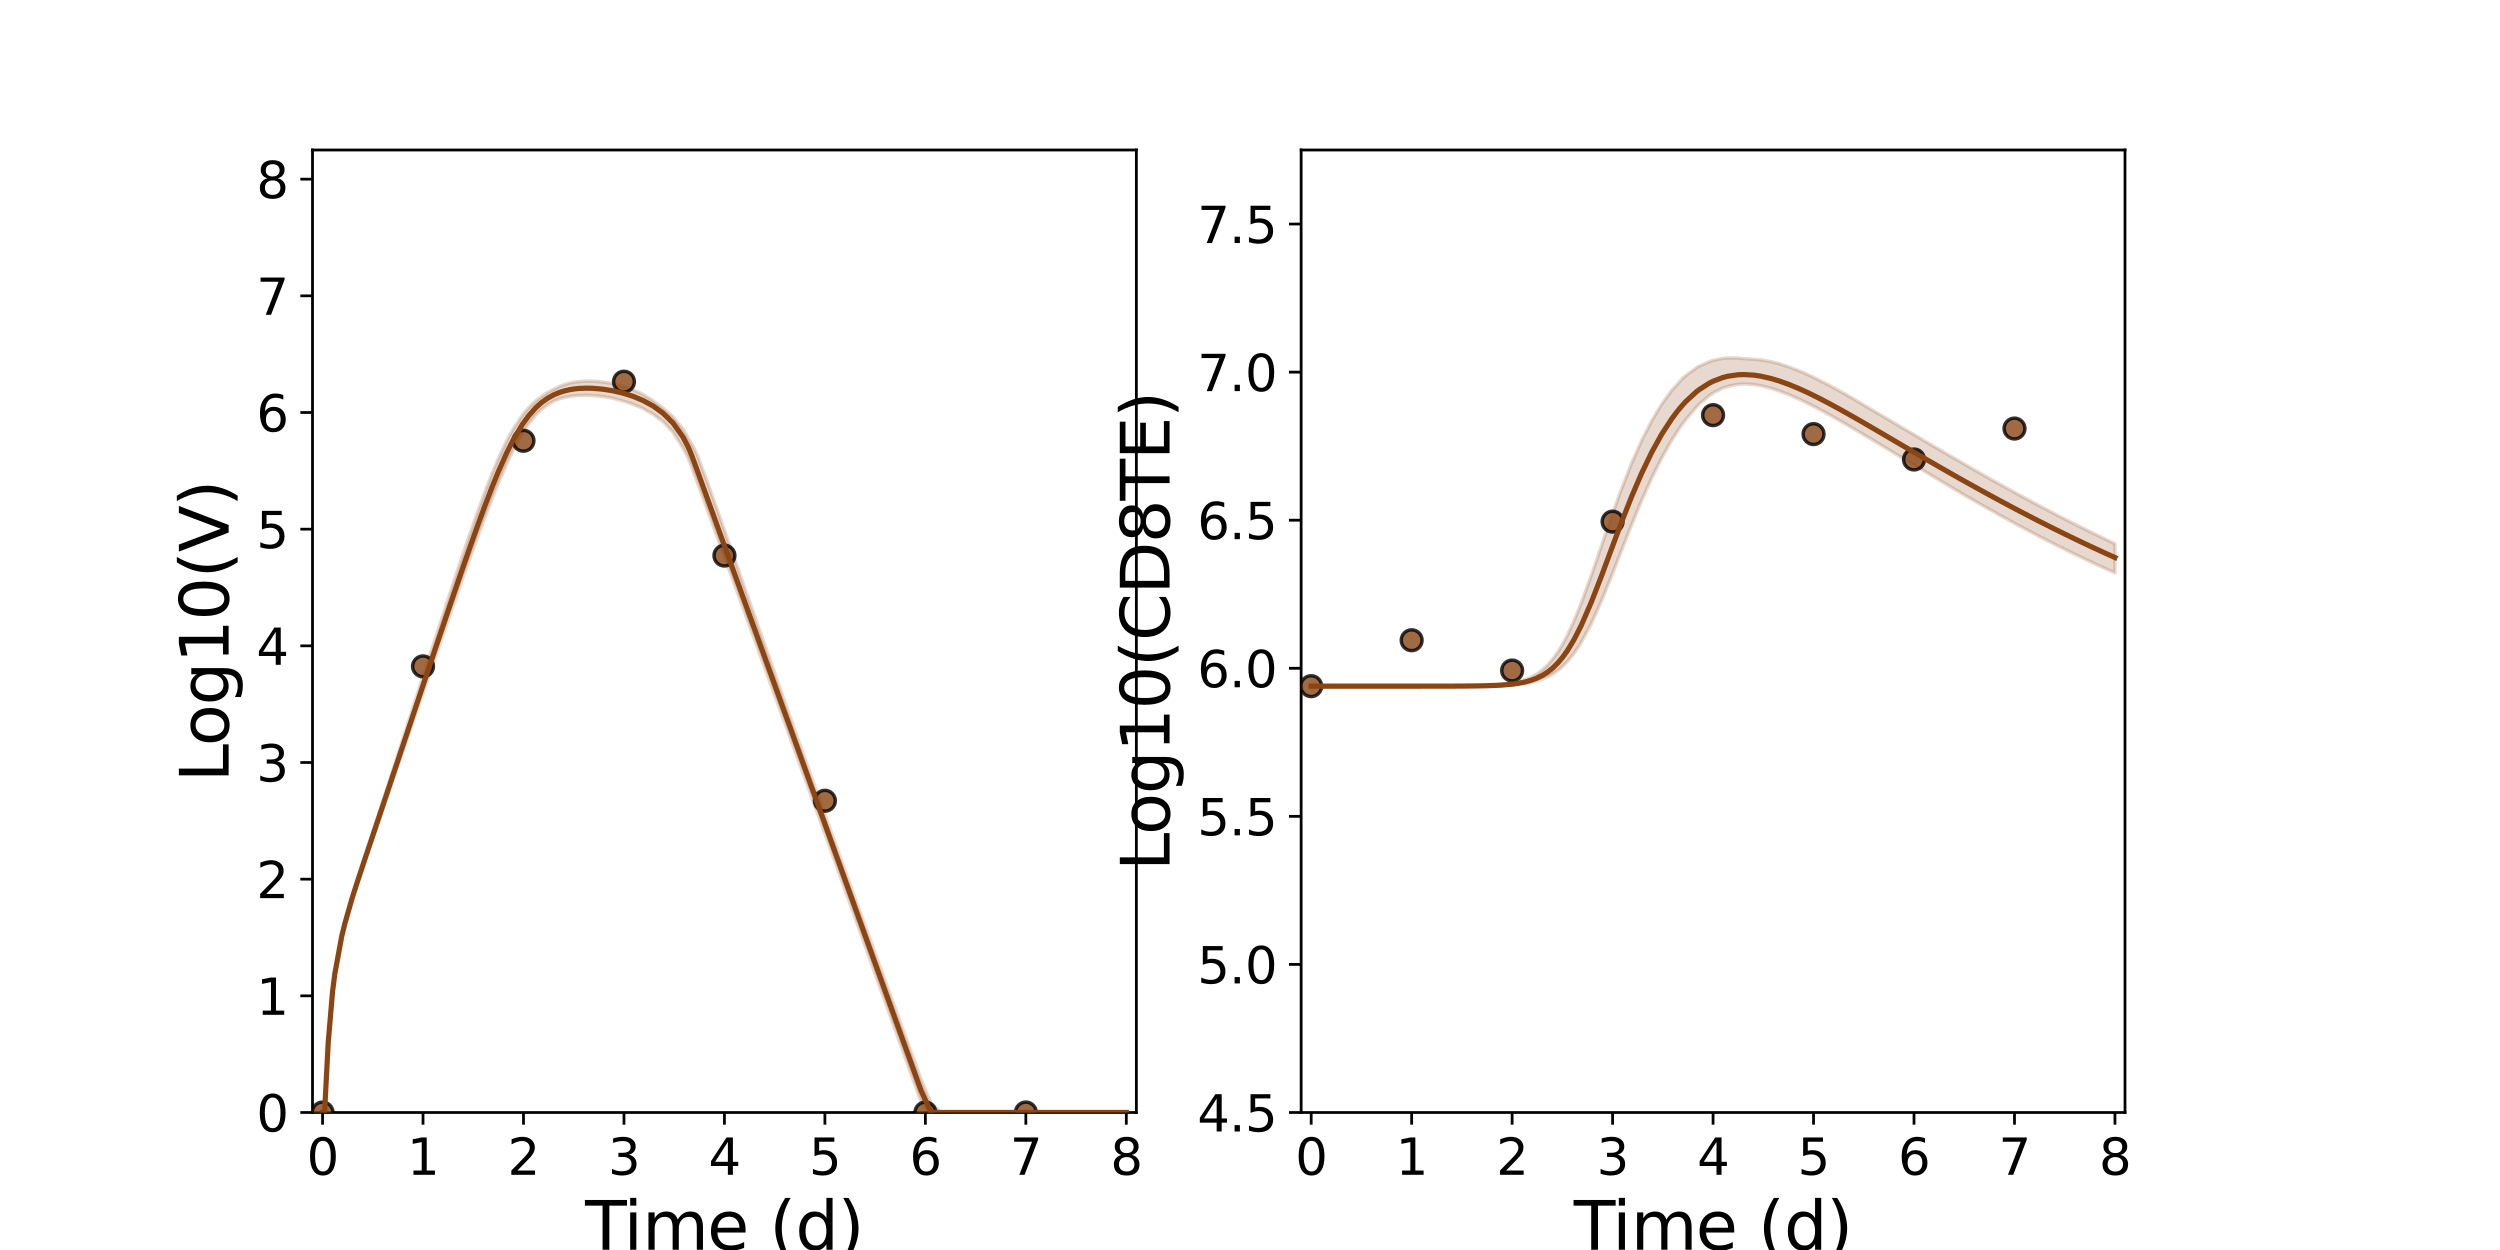 <?xml version="1.0" encoding="utf-8" standalone="no"?>
<!DOCTYPE svg PUBLIC "-//W3C//DTD SVG 1.1//EN"
  "http://www.w3.org/Graphics/SVG/1.1/DTD/svg11.dtd">
<svg xmlns:xlink="http://www.w3.org/1999/xlink" width="720pt" height="360pt" viewBox="0 0 720 360" xmlns="http://www.w3.org/2000/svg" version="1.1">
 <defs>
  <style type="text/css">*{stroke-linejoin: round; stroke-linecap: butt}</style>
 </defs>
 <g id="figure_1">
  <g id="patch_1">
   <path d="M 0 360 
L 720 360 
L 720 0 
L 0 0 
z
" style="fill: #ffffff"/>
  </g>
  <g id="axes_1">
   <g id="patch_2">
    <path d="M 90 320.4 
L 327.273 320.4 
L 327.273 43.2 
L 90 43.2 
z
" style="fill: #ffffff"/>
   </g>
   <g id="matplotlib.axis_1">
    <g id="xtick_1">
     <g id="line2d_1">
      <defs>
       <path id="m59ec99808d" d="M 0 0 
L 0 3.5 
" style="stroke: #000000; stroke-width: 0.8"/>
      </defs>
      <g>
       <use xlink:href="#m59ec99808d" x="92.894" y="320.4" style="stroke: #000000; stroke-width: 0.8"/>
      </g>
     </g>
     <g id="text_1">
      <!-- 0 -->
      <g transform="translate(88.313 338.342) scale(0.144 -0.144)">
       <defs>
        <path id="DejaVuSans-30" d="M 2034 4250 
Q 1547 4250 1301 3770 
Q 1056 3291 1056 2328 
Q 1056 1369 1301 889 
Q 1547 409 2034 409 
Q 2525 409 2770 889 
Q 3016 1369 3016 2328 
Q 3016 3291 2770 3770 
Q 2525 4250 2034 4250 
z
M 2034 4750 
Q 2819 4750 3233 4129 
Q 3647 3509 3647 2328 
Q 3647 1150 3233 529 
Q 2819 -91 2034 -91 
Q 1250 -91 836 529 
Q 422 1150 422 2328 
Q 422 3509 836 4129 
Q 1250 4750 2034 4750 
z
" transform="scale(0.016)"/>
       </defs>
       <use xlink:href="#DejaVuSans-30"/>
      </g>
     </g>
    </g>
    <g id="xtick_2">
     <g id="line2d_2">
      <g>
       <use xlink:href="#m59ec99808d" x="121.829" y="320.4" style="stroke: #000000; stroke-width: 0.8"/>
      </g>
     </g>
     <g id="text_2">
      <!-- 1 -->
      <g transform="translate(117.248 338.342) scale(0.144 -0.144)">
       <defs>
        <path id="DejaVuSans-31" d="M 794 531 
L 1825 531 
L 1825 4091 
L 703 3866 
L 703 4441 
L 1819 4666 
L 2450 4666 
L 2450 531 
L 3481 531 
L 3481 0 
L 794 0 
L 794 531 
z
" transform="scale(0.016)"/>
       </defs>
       <use xlink:href="#DejaVuSans-31"/>
      </g>
     </g>
    </g>
    <g id="xtick_3">
     <g id="line2d_3">
      <g>
       <use xlink:href="#m59ec99808d" x="150.765" y="320.4" style="stroke: #000000; stroke-width: 0.8"/>
      </g>
     </g>
     <g id="text_3">
      <!-- 2 -->
      <g transform="translate(146.184 338.342) scale(0.144 -0.144)">
       <defs>
        <path id="DejaVuSans-32" d="M 1228 531 
L 3431 531 
L 3431 0 
L 469 0 
L 469 531 
Q 828 903 1448 1529 
Q 2069 2156 2228 2338 
Q 2531 2678 2651 2914 
Q 2772 3150 2772 3378 
Q 2772 3750 2511 3984 
Q 2250 4219 1831 4219 
Q 1534 4219 1204 4116 
Q 875 4013 500 3803 
L 500 4441 
Q 881 4594 1212 4672 
Q 1544 4750 1819 4750 
Q 2544 4750 2975 4387 
Q 3406 4025 3406 3419 
Q 3406 3131 3298 2873 
Q 3191 2616 2906 2266 
Q 2828 2175 2409 1742 
Q 1991 1309 1228 531 
z
" transform="scale(0.016)"/>
       </defs>
       <use xlink:href="#DejaVuSans-32"/>
      </g>
     </g>
    </g>
    <g id="xtick_4">
     <g id="line2d_4">
      <g>
       <use xlink:href="#m59ec99808d" x="179.701" y="320.4" style="stroke: #000000; stroke-width: 0.8"/>
      </g>
     </g>
     <g id="text_4">
      <!-- 3 -->
      <g transform="translate(175.12 338.342) scale(0.144 -0.144)">
       <defs>
        <path id="DejaVuSans-33" d="M 2597 2516 
Q 3050 2419 3304 2112 
Q 3559 1806 3559 1356 
Q 3559 666 3084 287 
Q 2609 -91 1734 -91 
Q 1441 -91 1130 -33 
Q 819 25 488 141 
L 488 750 
Q 750 597 1062 519 
Q 1375 441 1716 441 
Q 2309 441 2620 675 
Q 2931 909 2931 1356 
Q 2931 1769 2642 2001 
Q 2353 2234 1838 2234 
L 1294 2234 
L 1294 2753 
L 1863 2753 
Q 2328 2753 2575 2939 
Q 2822 3125 2822 3475 
Q 2822 3834 2567 4026 
Q 2313 4219 1838 4219 
Q 1578 4219 1281 4162 
Q 984 4106 628 3988 
L 628 4550 
Q 988 4650 1302 4700 
Q 1616 4750 1894 4750 
Q 2613 4750 3031 4423 
Q 3450 4097 3450 3541 
Q 3450 3153 3228 2886 
Q 3006 2619 2597 2516 
z
" transform="scale(0.016)"/>
       </defs>
       <use xlink:href="#DejaVuSans-33"/>
      </g>
     </g>
    </g>
    <g id="xtick_5">
     <g id="line2d_5">
      <g>
       <use xlink:href="#m59ec99808d" x="208.636" y="320.4" style="stroke: #000000; stroke-width: 0.8"/>
      </g>
     </g>
     <g id="text_5">
      <!-- 4 -->
      <g transform="translate(204.055 338.342) scale(0.144 -0.144)">
       <defs>
        <path id="DejaVuSans-34" d="M 2419 4116 
L 825 1625 
L 2419 1625 
L 2419 4116 
z
M 2253 4666 
L 3047 4666 
L 3047 1625 
L 3713 1625 
L 3713 1100 
L 3047 1100 
L 3047 0 
L 2419 0 
L 2419 1100 
L 313 1100 
L 313 1709 
L 2253 4666 
z
" transform="scale(0.016)"/>
       </defs>
       <use xlink:href="#DejaVuSans-34"/>
      </g>
     </g>
    </g>
    <g id="xtick_6">
     <g id="line2d_6">
      <g>
       <use xlink:href="#m59ec99808d" x="237.572" y="320.4" style="stroke: #000000; stroke-width: 0.8"/>
      </g>
     </g>
     <g id="text_6">
      <!-- 5 -->
      <g transform="translate(232.991 338.342) scale(0.144 -0.144)">
       <defs>
        <path id="DejaVuSans-35" d="M 691 4666 
L 3169 4666 
L 3169 4134 
L 1269 4134 
L 1269 2991 
Q 1406 3038 1543 3061 
Q 1681 3084 1819 3084 
Q 2600 3084 3056 2656 
Q 3513 2228 3513 1497 
Q 3513 744 3044 326 
Q 2575 -91 1722 -91 
Q 1428 -91 1123 -41 
Q 819 9 494 109 
L 494 744 
Q 775 591 1075 516 
Q 1375 441 1709 441 
Q 2250 441 2565 725 
Q 2881 1009 2881 1497 
Q 2881 1984 2565 2268 
Q 2250 2553 1709 2553 
Q 1456 2553 1204 2497 
Q 953 2441 691 2322 
L 691 4666 
z
" transform="scale(0.016)"/>
       </defs>
       <use xlink:href="#DejaVuSans-35"/>
      </g>
     </g>
    </g>
    <g id="xtick_7">
     <g id="line2d_7">
      <g>
       <use xlink:href="#m59ec99808d" x="266.508" y="320.4" style="stroke: #000000; stroke-width: 0.8"/>
      </g>
     </g>
     <g id="text_7">
      <!-- 6 -->
      <g transform="translate(261.927 338.342) scale(0.144 -0.144)">
       <defs>
        <path id="DejaVuSans-36" d="M 2113 2584 
Q 1688 2584 1439 2293 
Q 1191 2003 1191 1497 
Q 1191 994 1439 701 
Q 1688 409 2113 409 
Q 2538 409 2786 701 
Q 3034 994 3034 1497 
Q 3034 2003 2786 2293 
Q 2538 2584 2113 2584 
z
M 3366 4563 
L 3366 3988 
Q 3128 4100 2886 4159 
Q 2644 4219 2406 4219 
Q 1781 4219 1451 3797 
Q 1122 3375 1075 2522 
Q 1259 2794 1537 2939 
Q 1816 3084 2150 3084 
Q 2853 3084 3261 2657 
Q 3669 2231 3669 1497 
Q 3669 778 3244 343 
Q 2819 -91 2113 -91 
Q 1303 -91 875 529 
Q 447 1150 447 2328 
Q 447 3434 972 4092 
Q 1497 4750 2381 4750 
Q 2619 4750 2861 4703 
Q 3103 4656 3366 4563 
z
" transform="scale(0.016)"/>
       </defs>
       <use xlink:href="#DejaVuSans-36"/>
      </g>
     </g>
    </g>
    <g id="xtick_8">
     <g id="line2d_8">
      <g>
       <use xlink:href="#m59ec99808d" x="295.443" y="320.4" style="stroke: #000000; stroke-width: 0.8"/>
      </g>
     </g>
     <g id="text_8">
      <!-- 7 -->
      <g transform="translate(290.862 338.342) scale(0.144 -0.144)">
       <defs>
        <path id="DejaVuSans-37" d="M 525 4666 
L 3525 4666 
L 3525 4397 
L 1831 0 
L 1172 0 
L 2766 4134 
L 525 4134 
L 525 4666 
z
" transform="scale(0.016)"/>
       </defs>
       <use xlink:href="#DejaVuSans-37"/>
      </g>
     </g>
    </g>
    <g id="xtick_9">
     <g id="line2d_9">
      <g>
       <use xlink:href="#m59ec99808d" x="324.379" y="320.4" style="stroke: #000000; stroke-width: 0.8"/>
      </g>
     </g>
     <g id="text_9">
      <!-- 8 -->
      <g transform="translate(319.798 338.342) scale(0.144 -0.144)">
       <defs>
        <path id="DejaVuSans-38" d="M 2034 2216 
Q 1584 2216 1326 1975 
Q 1069 1734 1069 1313 
Q 1069 891 1326 650 
Q 1584 409 2034 409 
Q 2484 409 2743 651 
Q 3003 894 3003 1313 
Q 3003 1734 2745 1975 
Q 2488 2216 2034 2216 
z
M 1403 2484 
Q 997 2584 770 2862 
Q 544 3141 544 3541 
Q 544 4100 942 4425 
Q 1341 4750 2034 4750 
Q 2731 4750 3128 4425 
Q 3525 4100 3525 3541 
Q 3525 3141 3298 2862 
Q 3072 2584 2669 2484 
Q 3125 2378 3379 2068 
Q 3634 1759 3634 1313 
Q 3634 634 3220 271 
Q 2806 -91 2034 -91 
Q 1263 -91 848 271 
Q 434 634 434 1313 
Q 434 1759 690 2068 
Q 947 2378 1403 2484 
z
M 1172 3481 
Q 1172 3119 1398 2916 
Q 1625 2713 2034 2713 
Q 2441 2713 2670 2916 
Q 2900 3119 2900 3481 
Q 2900 3844 2670 4047 
Q 2441 4250 2034 4250 
Q 1625 4250 1398 4047 
Q 1172 3844 1172 3481 
z
" transform="scale(0.016)"/>
       </defs>
       <use xlink:href="#DejaVuSans-38"/>
      </g>
     </g>
    </g>
    <g id="text_10">
     <!-- Time (d) -->
     <g transform="translate(168.511 359.925) scale(0.192 -0.192)">
      <defs>
       <path id="DejaVuSans-54" d="M -19 4666 
L 3928 4666 
L 3928 4134 
L 2272 4134 
L 2272 0 
L 1638 0 
L 1638 4134 
L -19 4134 
L -19 4666 
z
" transform="scale(0.016)"/>
       <path id="DejaVuSans-69" d="M 603 3500 
L 1178 3500 
L 1178 0 
L 603 0 
L 603 3500 
z
M 603 4863 
L 1178 4863 
L 1178 4134 
L 603 4134 
L 603 4863 
z
" transform="scale(0.016)"/>
       <path id="DejaVuSans-6d" d="M 3328 2828 
Q 3544 3216 3844 3400 
Q 4144 3584 4550 3584 
Q 5097 3584 5394 3201 
Q 5691 2819 5691 2113 
L 5691 0 
L 5113 0 
L 5113 2094 
Q 5113 2597 4934 2840 
Q 4756 3084 4391 3084 
Q 3944 3084 3684 2787 
Q 3425 2491 3425 1978 
L 3425 0 
L 2847 0 
L 2847 2094 
Q 2847 2600 2669 2842 
Q 2491 3084 2119 3084 
Q 1678 3084 1418 2786 
Q 1159 2488 1159 1978 
L 1159 0 
L 581 0 
L 581 3500 
L 1159 3500 
L 1159 2956 
Q 1356 3278 1631 3431 
Q 1906 3584 2284 3584 
Q 2666 3584 2933 3390 
Q 3200 3197 3328 2828 
z
" transform="scale(0.016)"/>
       <path id="DejaVuSans-65" d="M 3597 1894 
L 3597 1613 
L 953 1613 
Q 991 1019 1311 708 
Q 1631 397 2203 397 
Q 2534 397 2845 478 
Q 3156 559 3463 722 
L 3463 178 
Q 3153 47 2828 -22 
Q 2503 -91 2169 -91 
Q 1331 -91 842 396 
Q 353 884 353 1716 
Q 353 2575 817 3079 
Q 1281 3584 2069 3584 
Q 2775 3584 3186 3129 
Q 3597 2675 3597 1894 
z
M 3022 2063 
Q 3016 2534 2758 2815 
Q 2500 3097 2075 3097 
Q 1594 3097 1305 2825 
Q 1016 2553 972 2059 
L 3022 2063 
z
" transform="scale(0.016)"/>
       <path id="DejaVuSans-20" transform="scale(0.016)"/>
       <path id="DejaVuSans-28" d="M 1984 4856 
Q 1566 4138 1362 3434 
Q 1159 2731 1159 2009 
Q 1159 1288 1364 580 
Q 1569 -128 1984 -844 
L 1484 -844 
Q 1016 -109 783 600 
Q 550 1309 550 2009 
Q 550 2706 781 3412 
Q 1013 4119 1484 4856 
L 1984 4856 
z
" transform="scale(0.016)"/>
       <path id="DejaVuSans-64" d="M 2906 2969 
L 2906 4863 
L 3481 4863 
L 3481 0 
L 2906 0 
L 2906 525 
Q 2725 213 2448 61 
Q 2172 -91 1784 -91 
Q 1150 -91 751 415 
Q 353 922 353 1747 
Q 353 2572 751 3078 
Q 1150 3584 1784 3584 
Q 2172 3584 2448 3432 
Q 2725 3281 2906 2969 
z
M 947 1747 
Q 947 1113 1208 752 
Q 1469 391 1925 391 
Q 2381 391 2643 752 
Q 2906 1113 2906 1747 
Q 2906 2381 2643 2742 
Q 2381 3103 1925 3103 
Q 1469 3103 1208 2742 
Q 947 2381 947 1747 
z
" transform="scale(0.016)"/>
       <path id="DejaVuSans-29" d="M 513 4856 
L 1013 4856 
Q 1481 4119 1714 3412 
Q 1947 2706 1947 2009 
Q 1947 1309 1714 600 
Q 1481 -109 1013 -844 
L 513 -844 
Q 928 -128 1133 580 
Q 1338 1288 1338 2009 
Q 1338 2731 1133 3434 
Q 928 4138 513 4856 
z
" transform="scale(0.016)"/>
      </defs>
      <use xlink:href="#DejaVuSans-54"/>
      <use xlink:href="#DejaVuSans-69" x="57.959"/>
      <use xlink:href="#DejaVuSans-6d" x="85.742"/>
      <use xlink:href="#DejaVuSans-65" x="183.154"/>
      <use xlink:href="#DejaVuSans-20" x="244.678"/>
      <use xlink:href="#DejaVuSans-28" x="276.465"/>
      <use xlink:href="#DejaVuSans-64" x="315.479"/>
      <use xlink:href="#DejaVuSans-29" x="378.955"/>
     </g>
    </g>
   </g>
   <g id="matplotlib.axis_2">
    <g id="ytick_1">
     <g id="line2d_10">
      <defs>
       <path id="m677de3d77e" d="M 0 0 
L -3.5 0 
" style="stroke: #000000; stroke-width: 0.8"/>
      </defs>
      <g>
       <use xlink:href="#m677de3d77e" x="90" y="320.4" style="stroke: #000000; stroke-width: 0.8"/>
      </g>
     </g>
     <g id="text_11">
      <!-- 0 -->
      <g transform="translate(73.838 325.871) scale(0.144 -0.144)">
       <use xlink:href="#DejaVuSans-30"/>
      </g>
     </g>
    </g>
    <g id="ytick_2">
     <g id="line2d_11">
      <g>
       <use xlink:href="#m677de3d77e" x="90" y="286.8" style="stroke: #000000; stroke-width: 0.8"/>
      </g>
     </g>
     <g id="text_12">
      <!-- 1 -->
      <g transform="translate(73.838 292.271) scale(0.144 -0.144)">
       <use xlink:href="#DejaVuSans-31"/>
      </g>
     </g>
    </g>
    <g id="ytick_3">
     <g id="line2d_12">
      <g>
       <use xlink:href="#m677de3d77e" x="90" y="253.2" style="stroke: #000000; stroke-width: 0.8"/>
      </g>
     </g>
     <g id="text_13">
      <!-- 2 -->
      <g transform="translate(73.838 258.671) scale(0.144 -0.144)">
       <use xlink:href="#DejaVuSans-32"/>
      </g>
     </g>
    </g>
    <g id="ytick_4">
     <g id="line2d_13">
      <g>
       <use xlink:href="#m677de3d77e" x="90" y="219.6" style="stroke: #000000; stroke-width: 0.8"/>
      </g>
     </g>
     <g id="text_14">
      <!-- 3 -->
      <g transform="translate(73.838 225.071) scale(0.144 -0.144)">
       <use xlink:href="#DejaVuSans-33"/>
      </g>
     </g>
    </g>
    <g id="ytick_5">
     <g id="line2d_14">
      <g>
       <use xlink:href="#m677de3d77e" x="90" y="186" style="stroke: #000000; stroke-width: 0.8"/>
      </g>
     </g>
     <g id="text_15">
      <!-- 4 -->
      <g transform="translate(73.838 191.471) scale(0.144 -0.144)">
       <use xlink:href="#DejaVuSans-34"/>
      </g>
     </g>
    </g>
    <g id="ytick_6">
     <g id="line2d_15">
      <g>
       <use xlink:href="#m677de3d77e" x="90" y="152.4" style="stroke: #000000; stroke-width: 0.8"/>
      </g>
     </g>
     <g id="text_16">
      <!-- 5 -->
      <g transform="translate(73.838 157.871) scale(0.144 -0.144)">
       <use xlink:href="#DejaVuSans-35"/>
      </g>
     </g>
    </g>
    <g id="ytick_7">
     <g id="line2d_16">
      <g>
       <use xlink:href="#m677de3d77e" x="90" y="118.8" style="stroke: #000000; stroke-width: 0.8"/>
      </g>
     </g>
     <g id="text_17">
      <!-- 6 -->
      <g transform="translate(73.838 124.271) scale(0.144 -0.144)">
       <use xlink:href="#DejaVuSans-36"/>
      </g>
     </g>
    </g>
    <g id="ytick_8">
     <g id="line2d_17">
      <g>
       <use xlink:href="#m677de3d77e" x="90" y="85.2" style="stroke: #000000; stroke-width: 0.8"/>
      </g>
     </g>
     <g id="text_18">
      <!-- 7 -->
      <g transform="translate(73.838 90.671) scale(0.144 -0.144)">
       <use xlink:href="#DejaVuSans-37"/>
      </g>
     </g>
    </g>
    <g id="ytick_9">
     <g id="line2d_18">
      <g>
       <use xlink:href="#m677de3d77e" x="90" y="51.6" style="stroke: #000000; stroke-width: 0.8"/>
      </g>
     </g>
     <g id="text_19">
      <!-- 8 -->
      <g transform="translate(73.838 57.071) scale(0.144 -0.144)">
       <use xlink:href="#DejaVuSans-38"/>
      </g>
     </g>
    </g>
    <g id="text_20">
     <!-- Log10(V) -->
     <g transform="translate(65.845 225.224) rotate(-90) scale(0.192 -0.192)">
      <defs>
       <path id="DejaVuSans-4c" d="M 628 4666 
L 1259 4666 
L 1259 531 
L 3531 531 
L 3531 0 
L 628 0 
L 628 4666 
z
" transform="scale(0.016)"/>
       <path id="DejaVuSans-6f" d="M 1959 3097 
Q 1497 3097 1228 2736 
Q 959 2375 959 1747 
Q 959 1119 1226 758 
Q 1494 397 1959 397 
Q 2419 397 2687 759 
Q 2956 1122 2956 1747 
Q 2956 2369 2687 2733 
Q 2419 3097 1959 3097 
z
M 1959 3584 
Q 2709 3584 3137 3096 
Q 3566 2609 3566 1747 
Q 3566 888 3137 398 
Q 2709 -91 1959 -91 
Q 1206 -91 779 398 
Q 353 888 353 1747 
Q 353 2609 779 3096 
Q 1206 3584 1959 3584 
z
" transform="scale(0.016)"/>
       <path id="DejaVuSans-67" d="M 2906 1791 
Q 2906 2416 2648 2759 
Q 2391 3103 1925 3103 
Q 1463 3103 1205 2759 
Q 947 2416 947 1791 
Q 947 1169 1205 825 
Q 1463 481 1925 481 
Q 2391 481 2648 825 
Q 2906 1169 2906 1791 
z
M 3481 434 
Q 3481 -459 3084 -895 
Q 2688 -1331 1869 -1331 
Q 1566 -1331 1297 -1286 
Q 1028 -1241 775 -1147 
L 775 -588 
Q 1028 -725 1275 -790 
Q 1522 -856 1778 -856 
Q 2344 -856 2625 -561 
Q 2906 -266 2906 331 
L 2906 616 
Q 2728 306 2450 153 
Q 2172 0 1784 0 
Q 1141 0 747 490 
Q 353 981 353 1791 
Q 353 2603 747 3093 
Q 1141 3584 1784 3584 
Q 2172 3584 2450 3431 
Q 2728 3278 2906 2969 
L 2906 3500 
L 3481 3500 
L 3481 434 
z
" transform="scale(0.016)"/>
       <path id="DejaVuSans-56" d="M 1831 0 
L 50 4666 
L 709 4666 
L 2188 738 
L 3669 4666 
L 4325 4666 
L 2547 0 
L 1831 0 
z
" transform="scale(0.016)"/>
      </defs>
      <use xlink:href="#DejaVuSans-4c"/>
      <use xlink:href="#DejaVuSans-6f" x="53.963"/>
      <use xlink:href="#DejaVuSans-67" x="115.145"/>
      <use xlink:href="#DejaVuSans-31" x="178.621"/>
      <use xlink:href="#DejaVuSans-30" x="242.244"/>
      <use xlink:href="#DejaVuSans-28" x="305.867"/>
      <use xlink:href="#DejaVuSans-56" x="344.881"/>
      <use xlink:href="#DejaVuSans-29" x="413.289"/>
     </g>
    </g>
   </g>
   <g id="patch_3">
    <path d="M 90 320.4 
L 90 43.2 
" style="fill: none; stroke: #000000; stroke-width: 0.8; stroke-linejoin: miter; stroke-linecap: square"/>
   </g>
   <g id="patch_4">
    <path d="M 327.273 320.4 
L 327.273 43.2 
" style="fill: none; stroke: #000000; stroke-width: 0.8; stroke-linejoin: miter; stroke-linecap: square"/>
   </g>
   <g id="patch_5">
    <path d="M 90 320.4 
L 327.273 320.4 
" style="fill: none; stroke: #000000; stroke-width: 0.8; stroke-linejoin: miter; stroke-linecap: square"/>
   </g>
   <g id="patch_6">
    <path d="M 90 43.2 
L 327.273 43.2 
" style="fill: none; stroke: #000000; stroke-width: 0.8; stroke-linejoin: miter; stroke-linecap: square"/>
   </g>
   <g id="PolyCollection_1">
    <defs>
     <path id="m0de01f54da" d="M 92.894 -39.6 
L 92.894 -39.6 
L 92.894 -39.6 
L 92.903 -39.6 
L 92.986 -39.6 
L 93.275 -39.6 
L 93.476 -39.6 
L 94.129 -52.015 
L 94.529 -59.359 
L 95.779 -74.181 
L 96.443 -79.307 
L 98.42 -90.143 
L 99.319 -93.765 
L 101.403 -100.953 
L 102.492 -104.31 
L 104.626 -110.622 
L 105.857 -114.187 
L 108.009 -120.422 
L 109.347 -124.287 
L 111.503 -130.541 
L 112.923 -134.653 
L 115.071 -140.89 
L 116.55 -145.176 
L 118.693 -151.405 
L 120.216 -155.82 
L 122.563 -162.616 
L 124.069 -166.968 
L 126.158 -173.011 
L 127.726 -177.529 
L 130.012 -184.092 
L 131.584 -188.58 
L 133.762 -194.757 
L 135.389 -199.326 
L 137.775 -205.903 
L 139.426 -210.357 
L 141.747 -216.38 
L 143.467 -220.672 
L 145.991 -226.473 
L 147.717 -230.125 
L 150.465 -235.117 
L 152.248 -237.907 
L 154.32 -240.537 
L 155.941 -242.088 
L 157.724 -243.432 
L 159.508 -244.491 
L 161.004 -245.124 
L 162.507 -245.533 
L 164.009 -245.826 
L 165.337 -246.001 
L 166.72 -246.11 
L 168.655 -246.151 
L 170.681 -246.085 
L 173.574 -245.799 
L 176.468 -245.316 
L 179.361 -244.543 
L 182.255 -243.576 
L 185.148 -242.362 
L 188.042 -240.717 
L 190.936 -238.581 
L 193.829 -235.556 
L 196.723 -230.939 
L 198.17 -228.126 
L 198.718 -226.756 
L 199.35 -225.041 
L 199.545 -224.509 
L 199.793 -223.833 
L 199.997 -223.275 
L 200.202 -222.716 
L 200.436 -222.077 
L 200.908 -220.788 
L 203.802 -212.87 
L 204.569 -210.768 
L 207.463 -202.824 
L 208.559 -199.811 
L 211.452 -191.852 
L 212.882 -187.915 
L 215.775 -179.944 
L 217.522 -175.128 
L 220.416 -167.15 
L 222.445 -161.555 
L 225.339 -153.577 
L 227.605 -147.328 
L 230.498 -139.35 
L 233.392 -131.373 
L 236.286 -123.395 
L 239.179 -115.393 
L 242.073 -107.309 
L 244.966 -99.226 
L 247.86 -91.145 
L 250.753 -83.067 
L 253.647 -74.992 
L 256.541 -66.92 
L 259.434 -58.854 
L 262.328 -50.793 
L 265.221 -42.722 
L 268.115 -39.6 
L 271.008 -39.6 
L 273.902 -39.6 
L 276.795 -39.6 
L 279.689 -39.6 
L 282.583 -39.6 
L 285.476 -39.6 
L 288.37 -39.6 
L 291.263 -39.6 
L 294.157 -39.6 
L 297.05 -39.6 
L 299.944 -39.6 
L 302.838 -39.6 
L 305.731 -39.6 
L 308.625 -39.6 
L 311.518 -39.6 
L 314.412 -39.6 
L 317.305 -39.6 
L 320.199 -39.6 
L 323.093 -39.6 
L 324.379 -39.6 
L 324.379 -39.6 
L 324.379 -39.6 
L 323.093 -39.6 
L 320.199 -39.6 
L 317.305 -39.6 
L 314.412 -39.6 
L 311.518 -39.6 
L 308.625 -39.6 
L 305.731 -39.6 
L 302.838 -39.6 
L 299.944 -39.6 
L 297.05 -39.6 
L 294.157 -39.6 
L 291.263 -39.6 
L 288.37 -39.6 
L 285.476 -39.6 
L 282.583 -39.6 
L 279.689 -39.6 
L 276.795 -39.6 
L 273.902 -39.6 
L 271.008 -39.608 
L 268.115 -42.332 
L 265.221 -49.304 
L 262.328 -57.245 
L 259.434 -65.187 
L 256.541 -73.131 
L 253.647 -81.077 
L 250.753 -89.023 
L 247.86 -96.97 
L 244.966 -104.918 
L 242.073 -112.881 
L 239.179 -120.975 
L 236.286 -129.069 
L 233.392 -137.164 
L 230.498 -145.259 
L 227.605 -153.412 
L 225.339 -159.866 
L 222.445 -168.086 
L 220.416 -173.854 
L 217.522 -182.072 
L 215.775 -187.031 
L 212.882 -195.252 
L 211.452 -199.3 
L 208.559 -207.528 
L 207.463 -210.62 
L 204.569 -218.801 
L 203.802 -220.96 
L 200.908 -228.708 
L 200.436 -229.785 
L 200.202 -230.274 
L 199.997 -230.697 
L 199.793 -231.088 
L 199.545 -231.561 
L 199.35 -231.896 
L 198.718 -232.925 
L 198.17 -233.989 
L 196.723 -236.434 
L 193.829 -239.99 
L 190.936 -242.524 
L 188.042 -244.625 
L 185.148 -246.445 
L 182.255 -247.796 
L 179.361 -248.798 
L 176.468 -249.521 
L 173.574 -250 
L 170.681 -250.235 
L 168.655 -250.248 
L 166.72 -250.118 
L 165.337 -249.925 
L 164.009 -249.653 
L 162.507 -249.226 
L 161.004 -248.653 
L 159.508 -247.919 
L 157.724 -246.996 
L 155.941 -245.782 
L 154.32 -244.567 
L 152.248 -242.597 
L 150.465 -240.509 
L 147.717 -236.307 
L 145.991 -233.217 
L 143.467 -227.806 
L 141.747 -223.737 
L 139.426 -217.696 
L 137.775 -213.243 
L 135.389 -206.462 
L 133.762 -201.718 
L 131.584 -195.208 
L 130.012 -190.455 
L 127.726 -183.46 
L 126.158 -178.638 
L 124.069 -172.181 
L 122.563 -167.521 
L 120.216 -160.224 
L 118.693 -155.493 
L 116.55 -148.822 
L 115.071 -144.224 
L 112.923 -137.53 
L 111.503 -133.12 
L 109.347 -126.427 
L 108.009 -122.29 
L 105.857 -115.62 
L 104.626 -111.819 
L 102.492 -105.112 
L 101.403 -101.59 
L 99.319 -94.174 
L 98.42 -90.458 
L 96.443 -79.665 
L 95.779 -74.493 
L 94.529 -59.775 
L 94.129 -52.257 
L 93.476 -40.238 
L 93.275 -39.6 
L 92.986 -39.6 
L 92.903 -39.6 
L 92.894 -39.6 
L 92.894 -39.6 
z
" style="stroke: #8b4513; stroke-opacity: 0.2"/>
    </defs>
    <g clip-path="url(#p5012f993c3)">
     <use xlink:href="#m0de01f54da" x="0" y="360" style="fill: #8b4513; fill-opacity: 0.2; stroke: #8b4513; stroke-opacity: 0.2"/>
    </g>
   </g>
   <g id="PathCollection_1">
    <defs>
     <path id="mdfae2914fd" d="M 0 3 
C 0.796 3 1.559 2.684 2.121 2.121 
C 2.684 1.559 3 0.796 3 0 
C 3 -0.796 2.684 -1.559 2.121 -2.121 
C 1.559 -2.684 0.796 -3 0 -3 
C -0.796 -3 -1.559 -2.684 -2.121 -2.121 
C -2.684 -1.559 -3 -0.796 -3 0 
C -3 0.796 -2.684 1.559 -2.121 2.121 
C -1.559 2.684 -0.796 3 0 3 
z
" style="stroke: #000000; stroke-opacity: 0.8"/>
    </defs>
    <g clip-path="url(#p5012f993c3)">
     <use xlink:href="#mdfae2914fd" x="92.894" y="320.4" style="fill: #8b4513; fill-opacity: 0.8; stroke: #000000; stroke-opacity: 0.8"/>
     <use xlink:href="#mdfae2914fd" x="121.829" y="191.916" style="fill: #8b4513; fill-opacity: 0.8; stroke: #000000; stroke-opacity: 0.8"/>
     <use xlink:href="#mdfae2914fd" x="150.765" y="126.942" style="fill: #8b4513; fill-opacity: 0.8; stroke: #000000; stroke-opacity: 0.8"/>
     <use xlink:href="#mdfae2914fd" x="179.701" y="109.928" style="fill: #8b4513; fill-opacity: 0.8; stroke: #000000; stroke-opacity: 0.8"/>
     <use xlink:href="#mdfae2914fd" x="208.636" y="160.005" style="fill: #8b4513; fill-opacity: 0.8; stroke: #000000; stroke-opacity: 0.8"/>
     <use xlink:href="#mdfae2914fd" x="237.572" y="230.618" style="fill: #8b4513; fill-opacity: 0.8; stroke: #000000; stroke-opacity: 0.8"/>
     <use xlink:href="#mdfae2914fd" x="266.508" y="320.4" style="fill: #8b4513; fill-opacity: 0.8; stroke: #000000; stroke-opacity: 0.8"/>
     <use xlink:href="#mdfae2914fd" x="295.443" y="320.4" style="fill: #8b4513; fill-opacity: 0.8; stroke: #000000; stroke-opacity: 0.8"/>
    </g>
   </g>
   <g id="line2d_19">
    <path d="M 92.894 320.4 
L 92.894 320.4 
L 92.903 320.4 
L 92.986 320.4 
L 93.275 320.4 
L 93.476 320.4 
L 94.129 307.806 
L 94.529 300.23 
L 95.779 285.539 
L 96.443 280.375 
L 98.42 269.645 
L 99.319 265.977 
L 101.403 258.711 
L 102.492 255.288 
L 104.626 248.799 
L 105.857 245.134 
L 108.009 238.705 
L 109.347 234.722 
L 111.503 228.269 
L 112.923 224.033 
L 115.071 217.598 
L 116.55 213.184 
L 118.693 206.768 
L 120.216 202.227 
L 122.563 195.202 
L 124.069 190.723 
L 126.158 184.499 
L 127.726 179.855 
L 130.012 173.089 
L 131.584 168.484 
L 133.762 162.14 
L 135.389 157.48 
L 137.775 150.761 
L 139.426 146.264 
L 141.747 140.196 
L 143.467 135.972 
L 145.991 130.301 
L 147.717 126.854 
L 150.465 122.205 
L 152.248 119.74 
L 154.32 117.411 
L 155.941 115.955 
L 157.724 114.68 
L 159.508 113.7 
L 161.004 113.072 
L 162.507 112.591 
L 164.009 112.24 
L 165.337 112.023 
L 166.72 111.876 
L 168.655 111.79 
L 170.681 111.828 
L 173.574 112.079 
L 176.468 112.54 
L 179.361 113.212 
L 182.255 114.119 
L 185.148 115.316 
L 188.042 116.888 
L 190.936 118.979 
L 193.829 121.832 
L 196.723 125.913 
L 198.17 128.702 
L 198.718 129.948 
L 199.35 131.535 
L 199.545 132.056 
L 199.793 132.73 
L 199.997 133.29 
L 200.202 133.851 
L 200.436 134.493 
L 200.908 135.786 
L 203.802 143.816 
L 204.569 145.92 
L 207.463 153.95 
L 208.559 156.958 
L 211.452 164.988 
L 212.882 168.915 
L 215.775 176.944 
L 217.522 181.752 
L 220.416 189.781 
L 222.445 195.375 
L 225.339 203.404 
L 227.605 209.661 
L 230.498 217.69 
L 233.392 225.719 
L 236.286 233.747 
L 239.179 241.775 
L 242.073 249.803 
L 244.966 257.83 
L 247.86 265.856 
L 250.753 273.882 
L 253.647 281.907 
L 256.541 289.931 
L 259.434 297.954 
L 262.328 305.976 
L 265.221 313.996 
L 268.115 320.4 
L 271.008 320.4 
L 273.902 320.4 
L 276.795 320.4 
L 279.689 320.4 
L 282.583 320.4 
L 285.476 320.4 
L 288.37 320.4 
L 291.263 320.4 
L 294.157 320.4 
L 297.05 320.4 
L 299.944 320.4 
L 302.838 320.4 
L 305.731 320.4 
L 308.625 320.4 
L 311.518 320.4 
L 314.412 320.4 
L 317.305 320.4 
L 320.199 320.4 
L 323.093 320.4 
L 324.379 320.4 
" clip-path="url(#p5012f993c3)" style="fill: none; stroke: #8b4513; stroke-width: 1.5; stroke-linecap: square"/>
   </g>
  </g>
  <g id="axes_2">
   <g id="patch_7">
    <path d="M 374.727 320.4 
L 612 320.4 
L 612 43.2 
L 374.727 43.2 
z
" style="fill: #ffffff"/>
   </g>
   <g id="matplotlib.axis_3">
    <g id="xtick_10">
     <g id="line2d_20">
      <g>
       <use xlink:href="#m59ec99808d" x="377.621" y="320.4" style="stroke: #000000; stroke-width: 0.8"/>
      </g>
     </g>
     <g id="text_21">
      <!-- 0 -->
      <g transform="translate(373.04 338.342) scale(0.144 -0.144)">
       <use xlink:href="#DejaVuSans-30"/>
      </g>
     </g>
    </g>
    <g id="xtick_11">
     <g id="line2d_21">
      <g>
       <use xlink:href="#m59ec99808d" x="406.557" y="320.4" style="stroke: #000000; stroke-width: 0.8"/>
      </g>
     </g>
     <g id="text_22">
      <!-- 1 -->
      <g transform="translate(401.976 338.342) scale(0.144 -0.144)">
       <use xlink:href="#DejaVuSans-31"/>
      </g>
     </g>
    </g>
    <g id="xtick_12">
     <g id="line2d_22">
      <g>
       <use xlink:href="#m59ec99808d" x="435.492" y="320.4" style="stroke: #000000; stroke-width: 0.8"/>
      </g>
     </g>
     <g id="text_23">
      <!-- 2 -->
      <g transform="translate(430.911 338.342) scale(0.144 -0.144)">
       <use xlink:href="#DejaVuSans-32"/>
      </g>
     </g>
    </g>
    <g id="xtick_13">
     <g id="line2d_23">
      <g>
       <use xlink:href="#m59ec99808d" x="464.428" y="320.4" style="stroke: #000000; stroke-width: 0.8"/>
      </g>
     </g>
     <g id="text_24">
      <!-- 3 -->
      <g transform="translate(459.847 338.342) scale(0.144 -0.144)">
       <use xlink:href="#DejaVuSans-33"/>
      </g>
     </g>
    </g>
    <g id="xtick_14">
     <g id="line2d_24">
      <g>
       <use xlink:href="#m59ec99808d" x="493.364" y="320.4" style="stroke: #000000; stroke-width: 0.8"/>
      </g>
     </g>
     <g id="text_25">
      <!-- 4 -->
      <g transform="translate(488.783 338.342) scale(0.144 -0.144)">
       <use xlink:href="#DejaVuSans-34"/>
      </g>
     </g>
    </g>
    <g id="xtick_15">
     <g id="line2d_25">
      <g>
       <use xlink:href="#m59ec99808d" x="522.299" y="320.4" style="stroke: #000000; stroke-width: 0.8"/>
      </g>
     </g>
     <g id="text_26">
      <!-- 5 -->
      <g transform="translate(517.718 338.342) scale(0.144 -0.144)">
       <use xlink:href="#DejaVuSans-35"/>
      </g>
     </g>
    </g>
    <g id="xtick_16">
     <g id="line2d_26">
      <g>
       <use xlink:href="#m59ec99808d" x="551.235" y="320.4" style="stroke: #000000; stroke-width: 0.8"/>
      </g>
     </g>
     <g id="text_27">
      <!-- 6 -->
      <g transform="translate(546.654 338.342) scale(0.144 -0.144)">
       <use xlink:href="#DejaVuSans-36"/>
      </g>
     </g>
    </g>
    <g id="xtick_17">
     <g id="line2d_27">
      <g>
       <use xlink:href="#m59ec99808d" x="580.171" y="320.4" style="stroke: #000000; stroke-width: 0.8"/>
      </g>
     </g>
     <g id="text_28">
      <!-- 7 -->
      <g transform="translate(575.59 338.342) scale(0.144 -0.144)">
       <use xlink:href="#DejaVuSans-37"/>
      </g>
     </g>
    </g>
    <g id="xtick_18">
     <g id="line2d_28">
      <g>
       <use xlink:href="#m59ec99808d" x="609.106" y="320.4" style="stroke: #000000; stroke-width: 0.8"/>
      </g>
     </g>
     <g id="text_29">
      <!-- 8 -->
      <g transform="translate(604.525 338.342) scale(0.144 -0.144)">
       <use xlink:href="#DejaVuSans-38"/>
      </g>
     </g>
    </g>
    <g id="text_30">
     <!-- Time (d) -->
     <g transform="translate(453.239 359.925) scale(0.192 -0.192)">
      <use xlink:href="#DejaVuSans-54"/>
      <use xlink:href="#DejaVuSans-69" x="57.959"/>
      <use xlink:href="#DejaVuSans-6d" x="85.742"/>
      <use xlink:href="#DejaVuSans-65" x="183.154"/>
      <use xlink:href="#DejaVuSans-20" x="244.678"/>
      <use xlink:href="#DejaVuSans-28" x="276.465"/>
      <use xlink:href="#DejaVuSans-64" x="315.479"/>
      <use xlink:href="#DejaVuSans-29" x="378.955"/>
     </g>
    </g>
   </g>
   <g id="matplotlib.axis_4">
    <g id="ytick_10">
     <g id="line2d_29">
      <g>
       <use xlink:href="#m677de3d77e" x="374.727" y="320.4" style="stroke: #000000; stroke-width: 0.8"/>
      </g>
     </g>
     <g id="text_31">
      <!-- 4.5 -->
      <g transform="translate(344.827 325.871) scale(0.144 -0.144)">
       <defs>
        <path id="DejaVuSans-2e" d="M 684 794 
L 1344 794 
L 1344 0 
L 684 0 
L 684 794 
z
" transform="scale(0.016)"/>
       </defs>
       <use xlink:href="#DejaVuSans-34"/>
       <use xlink:href="#DejaVuSans-2e" x="63.623"/>
       <use xlink:href="#DejaVuSans-35" x="95.41"/>
      </g>
     </g>
    </g>
    <g id="ytick_11">
     <g id="line2d_30">
      <g>
       <use xlink:href="#m677de3d77e" x="374.727" y="277.754" style="stroke: #000000; stroke-width: 0.8"/>
      </g>
     </g>
     <g id="text_32">
      <!-- 5.0 -->
      <g transform="translate(344.827 283.225) scale(0.144 -0.144)">
       <use xlink:href="#DejaVuSans-35"/>
       <use xlink:href="#DejaVuSans-2e" x="63.623"/>
       <use xlink:href="#DejaVuSans-30" x="95.41"/>
      </g>
     </g>
    </g>
    <g id="ytick_12">
     <g id="line2d_31">
      <g>
       <use xlink:href="#m677de3d77e" x="374.727" y="235.108" style="stroke: #000000; stroke-width: 0.8"/>
      </g>
     </g>
     <g id="text_33">
      <!-- 5.5 -->
      <g transform="translate(344.827 240.579) scale(0.144 -0.144)">
       <use xlink:href="#DejaVuSans-35"/>
       <use xlink:href="#DejaVuSans-2e" x="63.623"/>
       <use xlink:href="#DejaVuSans-35" x="95.41"/>
      </g>
     </g>
    </g>
    <g id="ytick_13">
     <g id="line2d_32">
      <g>
       <use xlink:href="#m677de3d77e" x="374.727" y="192.462" style="stroke: #000000; stroke-width: 0.8"/>
      </g>
     </g>
     <g id="text_34">
      <!-- 6.0 -->
      <g transform="translate(344.827 197.932) scale(0.144 -0.144)">
       <use xlink:href="#DejaVuSans-36"/>
       <use xlink:href="#DejaVuSans-2e" x="63.623"/>
       <use xlink:href="#DejaVuSans-30" x="95.41"/>
      </g>
     </g>
    </g>
    <g id="ytick_14">
     <g id="line2d_33">
      <g>
       <use xlink:href="#m677de3d77e" x="374.727" y="149.815" style="stroke: #000000; stroke-width: 0.8"/>
      </g>
     </g>
     <g id="text_35">
      <!-- 6.5 -->
      <g transform="translate(344.827 155.286) scale(0.144 -0.144)">
       <use xlink:href="#DejaVuSans-36"/>
       <use xlink:href="#DejaVuSans-2e" x="63.623"/>
       <use xlink:href="#DejaVuSans-35" x="95.41"/>
      </g>
     </g>
    </g>
    <g id="ytick_15">
     <g id="line2d_34">
      <g>
       <use xlink:href="#m677de3d77e" x="374.727" y="107.169" style="stroke: #000000; stroke-width: 0.8"/>
      </g>
     </g>
     <g id="text_36">
      <!-- 7.0 -->
      <g transform="translate(344.827 112.64) scale(0.144 -0.144)">
       <use xlink:href="#DejaVuSans-37"/>
       <use xlink:href="#DejaVuSans-2e" x="63.623"/>
       <use xlink:href="#DejaVuSans-30" x="95.41"/>
      </g>
     </g>
    </g>
    <g id="ytick_16">
     <g id="line2d_35">
      <g>
       <use xlink:href="#m677de3d77e" x="374.727" y="64.523" style="stroke: #000000; stroke-width: 0.8"/>
      </g>
     </g>
     <g id="text_37">
      <!-- 7.5 -->
      <g transform="translate(344.827 69.994) scale(0.144 -0.144)">
       <use xlink:href="#DejaVuSans-37"/>
       <use xlink:href="#DejaVuSans-2e" x="63.623"/>
       <use xlink:href="#DejaVuSans-35" x="95.41"/>
      </g>
     </g>
    </g>
    <g id="text_38">
     <!-- Log10(CD8TE) -->
     <g transform="translate(336.834 250.79) rotate(-90) scale(0.192 -0.192)">
      <defs>
       <path id="DejaVuSans-43" d="M 4122 4306 
L 4122 3641 
Q 3803 3938 3442 4084 
Q 3081 4231 2675 4231 
Q 1875 4231 1450 3742 
Q 1025 3253 1025 2328 
Q 1025 1406 1450 917 
Q 1875 428 2675 428 
Q 3081 428 3442 575 
Q 3803 722 4122 1019 
L 4122 359 
Q 3791 134 3420 21 
Q 3050 -91 2638 -91 
Q 1578 -91 968 557 
Q 359 1206 359 2328 
Q 359 3453 968 4101 
Q 1578 4750 2638 4750 
Q 3056 4750 3426 4639 
Q 3797 4528 4122 4306 
z
" transform="scale(0.016)"/>
       <path id="DejaVuSans-44" d="M 1259 4147 
L 1259 519 
L 2022 519 
Q 2988 519 3436 956 
Q 3884 1394 3884 2338 
Q 3884 3275 3436 3711 
Q 2988 4147 2022 4147 
L 1259 4147 
z
M 628 4666 
L 1925 4666 
Q 3281 4666 3915 4102 
Q 4550 3538 4550 2338 
Q 4550 1131 3912 565 
Q 3275 0 1925 0 
L 628 0 
L 628 4666 
z
" transform="scale(0.016)"/>
       <path id="DejaVuSans-45" d="M 628 4666 
L 3578 4666 
L 3578 4134 
L 1259 4134 
L 1259 2753 
L 3481 2753 
L 3481 2222 
L 1259 2222 
L 1259 531 
L 3634 531 
L 3634 0 
L 628 0 
L 628 4666 
z
" transform="scale(0.016)"/>
      </defs>
      <use xlink:href="#DejaVuSans-4c"/>
      <use xlink:href="#DejaVuSans-6f" x="53.963"/>
      <use xlink:href="#DejaVuSans-67" x="115.145"/>
      <use xlink:href="#DejaVuSans-31" x="178.621"/>
      <use xlink:href="#DejaVuSans-30" x="242.244"/>
      <use xlink:href="#DejaVuSans-28" x="305.867"/>
      <use xlink:href="#DejaVuSans-43" x="344.881"/>
      <use xlink:href="#DejaVuSans-44" x="414.705"/>
      <use xlink:href="#DejaVuSans-38" x="491.707"/>
      <use xlink:href="#DejaVuSans-54" x="555.33"/>
      <use xlink:href="#DejaVuSans-45" x="616.414"/>
      <use xlink:href="#DejaVuSans-29" x="679.598"/>
     </g>
    </g>
   </g>
   <g id="patch_8">
    <path d="M 374.727 320.4 
L 374.727 43.2 
" style="fill: none; stroke: #000000; stroke-width: 0.8; stroke-linejoin: miter; stroke-linecap: square"/>
   </g>
   <g id="patch_9">
    <path d="M 612 320.4 
L 612 43.2 
" style="fill: none; stroke: #000000; stroke-width: 0.8; stroke-linejoin: miter; stroke-linecap: square"/>
   </g>
   <g id="patch_10">
    <path d="M 374.727 320.4 
L 612 320.4 
" style="fill: none; stroke: #000000; stroke-width: 0.8; stroke-linejoin: miter; stroke-linecap: square"/>
   </g>
   <g id="patch_11">
    <path d="M 374.727 43.2 
L 612 43.2 
" style="fill: none; stroke: #000000; stroke-width: 0.8; stroke-linejoin: miter; stroke-linecap: square"/>
   </g>
   <g id="PolyCollection_2">
    <defs>
     <path id="m8e537c51a1" d="M 377.621 -162.384 
L 377.621 -162.384 
L 377.622 -162.384 
L 377.63 -162.384 
L 377.713 -162.384 
L 378.002 -162.384 
L 378.204 -162.384 
L 378.856 -162.384 
L 379.256 -162.384 
L 380.506 -162.384 
L 381.17 -162.384 
L 383.147 -162.384 
L 384.046 -162.384 
L 386.13 -162.384 
L 387.219 -162.384 
L 389.353 -162.384 
L 390.584 -162.384 
L 392.736 -162.384 
L 394.075 -162.384 
L 396.23 -162.384 
L 397.65 -162.384 
L 399.798 -162.384 
L 401.277 -162.384 
L 403.42 -162.384 
L 404.943 -162.384 
L 407.29 -162.384 
L 408.796 -162.385 
L 410.886 -162.385 
L 412.454 -162.386 
L 414.739 -162.388 
L 416.311 -162.39 
L 418.489 -162.395 
L 420.116 -162.399 
L 422.502 -162.41 
L 424.153 -162.42 
L 426.474 -162.443 
L 428.194 -162.468 
L 430.718 -162.527 
L 432.445 -162.586 
L 435.192 -162.739 
L 436.975 -162.888 
L 439.047 -163.145 
L 440.668 -163.425 
L 442.452 -163.851 
L 444.235 -164.435 
L 445.731 -165.079 
L 447.234 -165.907 
L 448.737 -166.95 
L 450.065 -168.085 
L 451.447 -169.495 
L 453.382 -171.882 
L 455.408 -174.981 
L 458.301 -180.399 
L 461.195 -186.873 
L 464.089 -193.984 
L 466.982 -201.408 
L 469.876 -208.764 
L 472.769 -215.771 
L 475.663 -222.24 
L 478.556 -228.059 
L 481.45 -233.179 
L 482.897 -235.436 
L 483.445 -236.292 
L 484.077 -237.205 
L 484.272 -237.481 
L 484.52 -237.833 
L 484.725 -238.119 
L 484.929 -238.387 
L 485.163 -238.694 
L 485.636 -239.313 
L 488.529 -242.727 
L 489.296 -243.524 
L 492.19 -245.999 
L 493.286 -246.77 
L 496.18 -248.255 
L 497.609 -248.738 
L 500.502 -249.289 
L 502.249 -249.434 
L 505.143 -249.244 
L 507.172 -248.906 
L 510.066 -248.161 
L 512.332 -247.424 
L 515.226 -246.313 
L 518.119 -245.045 
L 521.013 -243.65 
L 523.906 -242.154 
L 526.8 -240.579 
L 529.693 -238.946 
L 532.587 -237.269 
L 535.481 -235.562 
L 538.374 -233.836 
L 541.268 -232.098 
L 544.161 -230.356 
L 547.055 -228.615 
L 549.948 -226.88 
L 552.842 -225.146 
L 555.736 -223.39 
L 558.629 -221.648 
L 561.523 -219.924 
L 564.416 -218.218 
L 567.31 -216.532 
L 570.203 -214.868 
L 573.097 -213.226 
L 575.991 -211.608 
L 578.884 -210.015 
L 581.778 -208.446 
L 584.671 -206.905 
L 587.565 -205.39 
L 590.458 -203.902 
L 593.352 -202.445 
L 596.246 -201.016 
L 599.139 -199.613 
L 602.033 -198.243 
L 604.926 -196.902 
L 607.82 -195.592 
L 609.106 -195.017 
L 609.106 -203.395 
L 609.106 -203.395 
L 607.82 -204.005 
L 604.926 -205.394 
L 602.033 -206.808 
L 599.139 -208.244 
L 596.246 -209.703 
L 593.352 -211.183 
L 590.458 -212.689 
L 587.565 -214.214 
L 584.671 -215.758 
L 581.778 -217.324 
L 578.884 -218.908 
L 575.991 -220.511 
L 573.097 -222.132 
L 570.203 -223.769 
L 567.31 -225.422 
L 564.416 -227.09 
L 561.523 -228.77 
L 558.629 -230.461 
L 555.736 -232.162 
L 552.842 -233.869 
L 549.948 -235.58 
L 547.055 -237.29 
L 544.161 -238.995 
L 541.268 -240.689 
L 538.374 -242.407 
L 535.481 -244.126 
L 532.587 -245.813 
L 529.693 -247.454 
L 526.8 -249.033 
L 523.906 -250.534 
L 521.013 -251.935 
L 518.119 -253.21 
L 515.226 -254.332 
L 512.332 -255.268 
L 510.066 -255.84 
L 507.172 -256.348 
L 505.143 -256.508 
L 502.249 -256.708 
L 500.502 -256.905 
L 497.609 -256.918 
L 496.18 -256.793 
L 493.286 -256.202 
L 492.19 -255.798 
L 489.296 -254.502 
L 488.529 -254.024 
L 485.636 -251.928 
L 485.163 -251.517 
L 484.929 -251.305 
L 484.725 -251.116 
L 484.52 -250.924 
L 484.272 -250.685 
L 484.077 -250.493 
L 483.445 -249.812 
L 482.897 -249.187 
L 481.45 -247.537 
L 478.556 -243.574 
L 475.663 -238.762 
L 472.769 -233.072 
L 469.876 -226.511 
L 466.982 -219.146 
L 464.089 -211.128 
L 461.195 -202.718 
L 458.301 -194.304 
L 455.408 -186.353 
L 453.382 -181.358 
L 451.447 -177.13 
L 450.065 -174.529 
L 448.737 -172.351 
L 447.234 -170.247 
L 445.731 -168.51 
L 444.235 -167.11 
L 442.452 -165.807 
L 440.668 -164.849 
L 439.047 -164.188 
L 436.975 -163.598 
L 435.192 -163.229 
L 432.445 -162.877 
L 430.718 -162.725 
L 428.194 -162.59 
L 426.474 -162.526 
L 424.153 -162.473 
L 422.502 -162.446 
L 420.116 -162.422 
L 418.489 -162.41 
L 416.311 -162.4 
L 414.739 -162.395 
L 412.454 -162.391 
L 410.886 -162.388 
L 408.796 -162.386 
L 407.29 -162.386 
L 404.943 -162.385 
L 403.42 -162.384 
L 401.277 -162.384 
L 399.798 -162.384 
L 397.65 -162.384 
L 396.23 -162.384 
L 394.075 -162.384 
L 392.736 -162.384 
L 390.584 -162.384 
L 389.353 -162.384 
L 387.219 -162.384 
L 386.13 -162.384 
L 384.046 -162.384 
L 383.147 -162.384 
L 381.17 -162.384 
L 380.506 -162.384 
L 379.256 -162.384 
L 378.856 -162.384 
L 378.204 -162.384 
L 378.002 -162.384 
L 377.713 -162.384 
L 377.63 -162.384 
L 377.622 -162.384 
L 377.621 -162.384 
z
" style="stroke: #8b4513; stroke-opacity: 0.2"/>
    </defs>
    <g clip-path="url(#p510e756f71)">
     <use xlink:href="#m8e537c51a1" x="0" y="360" style="fill: #8b4513; fill-opacity: 0.2; stroke: #8b4513; stroke-opacity: 0.2"/>
    </g>
   </g>
   <g id="PathCollection_2">
    <g clip-path="url(#p510e756f71)">
     <use xlink:href="#mdfae2914fd" x="348.685" y="187.293" style="fill: #8b4513; fill-opacity: 0.8; stroke: #000000; stroke-opacity: 0.8"/>
     <use xlink:href="#mdfae2914fd" x="377.621" y="197.616" style="fill: #8b4513; fill-opacity: 0.8; stroke: #000000; stroke-opacity: 0.8"/>
     <use xlink:href="#mdfae2914fd" x="406.557" y="184.388" style="fill: #8b4513; fill-opacity: 0.8; stroke: #000000; stroke-opacity: 0.8"/>
     <use xlink:href="#mdfae2914fd" x="435.492" y="193.11" style="fill: #8b4513; fill-opacity: 0.8; stroke: #000000; stroke-opacity: 0.8"/>
     <use xlink:href="#mdfae2914fd" x="464.428" y="150.232" style="fill: #8b4513; fill-opacity: 0.8; stroke: #000000; stroke-opacity: 0.8"/>
     <use xlink:href="#mdfae2914fd" x="493.364" y="119.559" style="fill: #8b4513; fill-opacity: 0.8; stroke: #000000; stroke-opacity: 0.8"/>
     <use xlink:href="#mdfae2914fd" x="522.299" y="125.023" style="fill: #8b4513; fill-opacity: 0.8; stroke: #000000; stroke-opacity: 0.8"/>
     <use xlink:href="#mdfae2914fd" x="551.235" y="132.333" style="fill: #8b4513; fill-opacity: 0.8; stroke: #000000; stroke-opacity: 0.8"/>
     <use xlink:href="#mdfae2914fd" x="580.171" y="123.421" style="fill: #8b4513; fill-opacity: 0.8; stroke: #000000; stroke-opacity: 0.8"/>
    </g>
   </g>
   <g id="line2d_36">
    <path d="M 377.621 197.616 
L 377.622 197.616 
L 377.63 197.616 
L 377.713 197.616 
L 378.002 197.616 
L 378.204 197.616 
L 378.856 197.616 
L 379.256 197.616 
L 380.506 197.616 
L 381.17 197.616 
L 383.147 197.616 
L 384.046 197.616 
L 386.13 197.616 
L 387.219 197.616 
L 389.353 197.616 
L 390.584 197.616 
L 392.736 197.616 
L 394.075 197.616 
L 396.23 197.616 
L 397.65 197.616 
L 399.798 197.616 
L 401.277 197.616 
L 403.42 197.616 
L 404.943 197.616 
L 407.29 197.615 
L 408.796 197.615 
L 410.886 197.613 
L 412.454 197.612 
L 414.739 197.609 
L 416.311 197.606 
L 418.489 197.599 
L 420.116 197.592 
L 422.502 197.576 
L 424.153 197.56 
L 426.474 197.525 
L 428.194 197.486 
L 430.718 197.398 
L 432.445 197.306 
L 435.192 197.074 
L 436.975 196.842 
L 439.047 196.451 
L 440.668 196.022 
L 442.452 195.379 
L 444.235 194.504 
L 445.731 193.548 
L 447.234 192.339 
L 448.737 190.843 
L 450.065 189.255 
L 451.447 187.316 
L 453.382 184.091 
L 455.408 180.094 
L 458.301 173.423 
L 461.195 165.968 
L 464.089 158.167 
L 466.982 150.432 
L 469.876 143.085 
L 472.769 136.339 
L 475.663 130.319 
L 478.556 125.08 
L 481.45 120.627 
L 482.897 118.687 
L 483.445 118.001 
L 484.077 117.243 
L 484.272 117.016 
L 484.52 116.732 
L 484.725 116.502 
L 484.929 116.275 
L 485.163 116.02 
L 485.636 115.52 
L 488.529 112.856 
L 489.296 112.259 
L 492.19 110.393 
L 493.286 109.835 
L 496.18 108.725 
L 497.609 108.356 
L 500.502 107.934 
L 502.249 107.871 
L 505.143 108.044 
L 507.172 108.35 
L 510.066 109.012 
L 512.332 109.691 
L 515.226 110.729 
L 518.119 111.928 
L 521.013 113.256 
L 523.906 114.688 
L 526.8 116.2 
L 529.693 117.774 
L 532.587 119.394 
L 535.481 121.046 
L 538.374 122.721 
L 541.268 124.41 
L 544.161 126.105 
L 547.055 127.802 
L 549.948 129.496 
L 552.842 131.183 
L 555.736 132.862 
L 558.629 134.528 
L 561.523 136.181 
L 564.416 137.82 
L 567.31 139.442 
L 570.203 141.047 
L 573.097 142.634 
L 575.991 144.201 
L 578.884 145.749 
L 581.778 147.276 
L 584.671 148.783 
L 587.565 150.267 
L 590.458 151.728 
L 593.352 153.167 
L 596.246 154.582 
L 599.139 155.973 
L 602.033 157.339 
L 604.926 158.68 
L 607.82 159.995 
L 609.106 160.572 
" clip-path="url(#p510e756f71)" style="fill: none; stroke: #8b4513; stroke-width: 1.5; stroke-linecap: square"/>
   </g>
  </g>
  <g id="legend_1">
   <g id="patch_12">
    <path d="M 769.44 43.542 
L 867.528 43.542 
Q 871.368 43.542 871.368 39.702 
L 871.368 13.44 
Q 871.368 9.6 867.528 9.6 
L 769.44 9.6 
Q 765.6 9.6 765.6 13.44 
L 765.6 39.702 
Q 765.6 43.542 769.44 43.542 
z
" style="fill: #ffffff; opacity: 0.8; stroke: #cccccc; stroke-linejoin: miter"/>
   </g>
   <g id="PathCollection_3">
    <g>
     <use xlink:href="#mdfae2914fd" x="792.48" y="26.829" style="fill: #8b4513; fill-opacity: 0.8; stroke: #000000; stroke-opacity: 0.8"/>
    </g>
   </g>
   <g id="text_39">
    <!-- 207 -->
    <g transform="translate(827.04 31.869) scale(0.192 -0.192)">
     <use xlink:href="#DejaVuSans-32"/>
     <use xlink:href="#DejaVuSans-30" x="63.623"/>
     <use xlink:href="#DejaVuSans-37" x="127.246"/>
    </g>
   </g>
  </g>
 </g>
 <defs>
  <clipPath id="p5012f993c3">
   <rect x="90" y="43.2" width="237.273" height="277.2"/>
  </clipPath>
  <clipPath id="p510e756f71">
   <rect x="374.727" y="43.2" width="237.273" height="277.2"/>
  </clipPath>
 </defs>
</svg>
